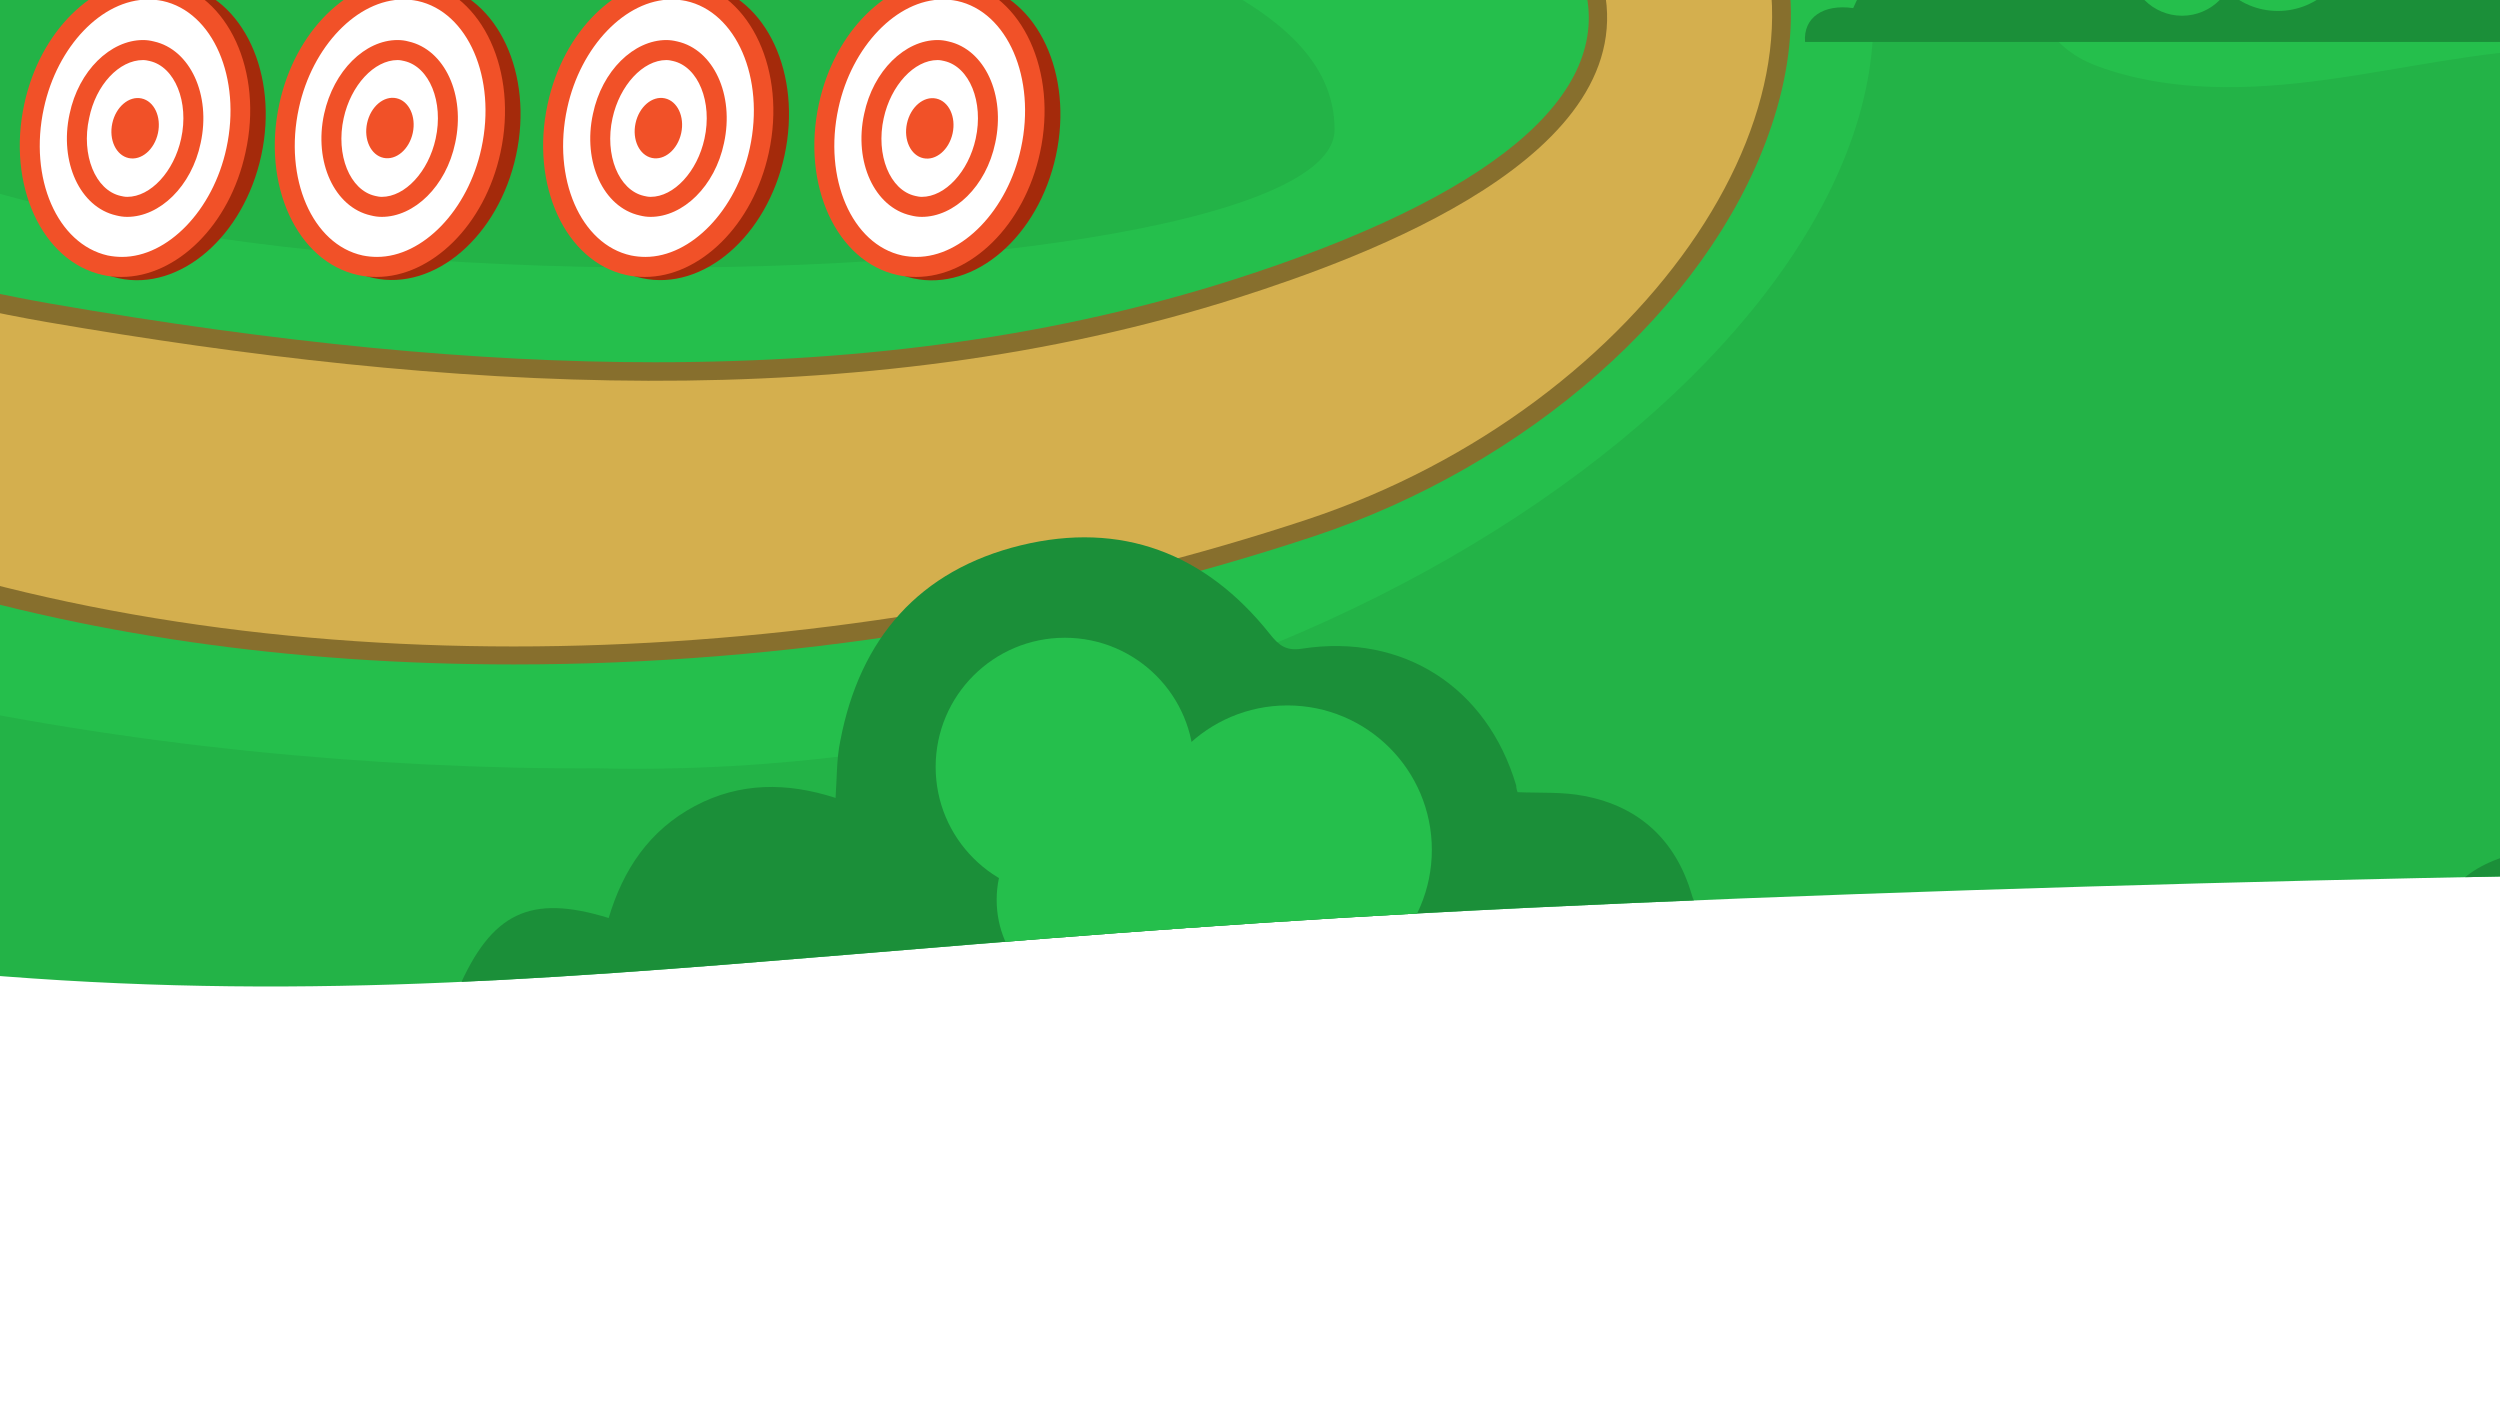 <svg xmlns="http://www.w3.org/2000/svg" xmlns:xlink="http://www.w3.org/1999/xlink" id="B8" x="0" y="0" version="1.1" viewBox="0 0 524.5 295" xml:space="preserve"><rect x="0" y="0" width="524.5" height="295" fill="#333333" stroke="none"/><defs/><style>.st20{clip-path:url(#SVGID_2_)}.st21{fill:#25bf4c}.st41,.st42{clip-path:url(#SVGID_2_);fill:#876f2d}.st42{fill:#d4af4e}.st49{fill:#20a642}.st63{clip-path:url(#SVGID_2_);fill:#e1a98b}.st74{fill:#a42a0b}.st75{fill:#fff}.st76{fill:#f15128}.st198{clip-path:url(#SVGID_4_)}.st199{fill:#1fa341}.st200{fill:#1b8f39}.st201{fill:#23b347}.st243,.st248,.st249{clip-path:url(#SVGID_6_)}.st248,.st249{fill:#876f2d}.st249{fill:#d4af4e}.st321{clip-path:url(#SVGID_8_)}.st348,.st353,.st354{clip-path:url(#SVGID_10_)}.st353,.st354{fill:#876f2d}.st354{fill:#d4af4e}.st426{clip-path:url(#SVGID_12_)}.st531{clip-path:url(#SVGID_16_)}.st739{clip-path:url(#SVGID_24_)}</style><defs><path id="SVGID_1_" d="M715.8-7.3h524.5v295H715.8z"/></defs><clipPath id="SVGID_2_"><use overflow="visible" xlink:href="#SVGID_1_"/></clipPath><path fill="#fff" d="M-332.8-597.5H1241v885.3H-332.8z" clip-path="url(#SVGID_2_)"/><path fill="#bdefef" d="M-251.8-164c93.7 0 142.2-206.2 287.8-225.1C146.9-403.5 191-341 244.4-341c75.2 0 171.4-76.5 298.9-9.7 81.4 42.6 158.3 90.3 217 96.3s191-26 259.1.6c188.2 73.7 146 324.3 146 324.3h-1426l8.8-234.5z" clip-path="url(#SVGID_2_)"/><path fill="#23b347" d="M1166.3-71.1c-114.2 0-201.1 9.5-250.8-9.7-120.5-46.4-109.7-187-335.6-187-112.5 0-152 34.6-242.8 34.6-50.5 0-110.5-99.8-217.5-99.8-198.1 0-192.8 154.3-355.8 168.3-13.8 1.2-24.5 12.8-24.5 26.6 0 49.5-2.6 98.6-5 143.6-4.4 82.4-6.4 149.9 21.7 172 38.4 17.2 180.1-25.9 305.9.4 182.3 38.2 240.5 16.6 427.6 6.4 112.3-6.1 275.8-9.3 330.2-8.7 161.5 1.7 308.4 26.6 335.1 1.9 25.8-23.9 24.6-148.9 11.5-248.6z" clip-path="url(#SVGID_2_)"/><path fill="#25bf4c" d="M1121.1-64.9C1068-62 897.3-18.3 840.3-67.1c-36.7-31.5-59.7-70.9-81.9-92.4-66.9-64.4-290.3-130.3-408.7-15.7-30.2 29.2-50.1 61.8-30.5 98.9 2.5 4.6 5.8 8.9 9.8 12.7 27.7-.8 84.7-9.6 97.2-35.6l54 7.8c-18.8 25.6-61.8 45.5-99.2 55.9 42.8 15.8 90.4 26.6 90.4 55.4 0 39.5-331 46.4-339.2-29.5-4.8-44.3 88.3-106.3 101.9-122.9 43.6-53.2 51.4-94.8 3.6-144.3-47.8-49.4-122.4-65.8-188.1-45.4-145.2 45-143.3 146.9-92.8 218.6 7 9.9 9.9 23.7 4.6 34.7-8.4 17.2-31.9 18.8-51.1 18-42.4-1.8-130.2-6-172.6-7.8l-6.4 119.8c57.8-5.8 272.9-16.3 327.6 30.5C107.3 133 221.2 154.4 317 154c150.5 3.3 274.5-90 267-163.5-14-138.4-255-75.9-155.7-146.4 65-46.1 189.4-19.3 245.3 14 11.7 7 23.2 15.1 31 26.3 7.8 11.2 11.4 26.1 6.4 38.8-5.6 14.1-20 22.4-33.9 28.6-13.8 6-28.4 10.7-43.3 14.2-20.4 4.8-22.4 33.1-2.8 40.5.2.1.3.1.5.2 15.3 5.6 32.1 5 48.1 2.8 16.1-2.2 32-6 48.2-6.5 36.6-1.2 73.4 9.5 106.1 26 120.4 60.6 229.3-20.3 287.4-71l-.2-22.9z" clip-path="url(#SVGID_2_)"/><path d="M371.5-71.1c-15.8-8.2-26.4-17.9-31.6-29-6.9-14.6-4.7-31.3 6.4-49.8 24.8-41 76.7-71.3 132.3-77 18.8-1.9 37.1-2.9 54.4-2.9 91.8 0 164.5 26.9 222.3 82.3 10.8 10.3 20.2 23.4 30.2 37.2 19 26.3 40.6 56.2 77.2 73.9 6.9 3.3 13.4 5.2 19.4 5 44.9-1.6 35.3-44.8 33.4-49.3l205.7-4.5v20.6L1038-12.4l-.5.3-.1.1c-1.3.7-3.2 1.7-5.5 3-18.9 10.3-69 37.7-115 37.7-7.7 0-15.1-.8-21.9-2.3C849 16 803.2-2.4 769.2-24L628.9 0l-3.1-40 4.6.4c6 .6 11.6.9 17.2.9 16.9 0 33.2-2.6 51.3-8.3 22.1-6.9 44.9-17.1 46.4-40 .6-8.6-5.6-25.9-24.8-46.5-19.7-21.1-77.7-70.1-190.7-70.1-16.9 0-34.6 1.1-52.5 3.3-30.8 3.8-57.2 13.3-76.5 27.4-17.3 12.7-26.9 27.9-27 42.8-.1 16.9 11.8 31.3 33.3 41.5l-21.7 11.7-13.9 5.8z" class="st41"/><path d="M460.2-74.2c2.5.3 5 .7 7.6 1 4.2.5 8.5 1.1 12.8 1.7 30.2 4.2 61.5 11.2 77.9 37.2 9.9 15.7 11.2 34.8 3.8 55.3-13 36.3-50.5 69.4-95.6 84.3-52.9 17.5-110.9 26.8-167.6 26.8-47 0-90.8-6.3-129.9-18.8C118.8 97.2 61.8 60.3 52.7 4.6 48-24.1 64.1-55.7 99.2-86.8c11.8-10.5 24.6-20 37-29.2 14.5-10.8 29.5-22 42.8-34.6 32-30.5 45.3-69.3 33.8-98.9-11.3-29.2-45.6-45.8-96.5-46.9-2 0-4-.1-6-.1-76.3 0-106.7 29.1-118.6 53.6-16.4 33.4-5.4 72.3 11.7 94.3 20.5 26.4 31.3 51 32.3 72.9.8 19.1-5.8 37-19.6 53.1C-8.6 6.1-57.7 9.7-97.7 9.7c-70.1 0-158.9-3.8-159.4-3.9l-8.6-.3 2.3-54.3 7.3.8c.4.1 85.1 7.8 162.2 7.8 59.5 0 77.1-13.9 81.4-25.5 6.3-17.2-7.6-40.3-22.3-64.9-17.4-29.1-35.4-59.2-25.1-86.6 13-34.3 36.7-62.1 68.6-80.4 28.1-16.1 61.6-24.6 96.8-24.6 60.2 0 112.4 25 129.9 62.2 21.8 46.5 17.5 65.9-7.7 104.4-11.7 18-32.8 35.5-55.1 54.1-34.1 28.4-69.5 57.8-73.4 90.5-2.1 17.6 8.9 32.9 32.6 45.4 23.6 12.4 54 18.9 70 21.7 47.9 8.3 89.3 12.3 126.8 12.3 45.1 0 84.8-5.7 121.3-17.3 54.1-17.3 80-38.7 73.7-61.7-8.6-31.5-67-34-68.8-34.3l5.4-29.3z" class="st41"/><path d="M456.9-48.3c26.5 3 64 11.1 70.6 37.1 9.3 36.6-50.4 58-76.3 66.3-79.8 25.5-167.3 19.4-249.9 5.2-43.4-7.5-111-27.7-105.8-71.4 6.7-56.1 99.8-101.4 129.1-146.3 24.7-37.8 28.4-56.1 7.4-100.7-37.6-80-236.9-93.1-288.2 42.5-18.4 48.7 62 111.5 47.4 151.4-10.1 27.4-67.3 28-85 28-78.4 0-169.7-8.9-169.7-8.9L-265.4.5s97 5.3 167.8 5.3C-60.5 5.8-11 3 13.2-25 37.3-53 43-90.9.3-146.1c-39.3-50.8-33.1-157 116.1-154.1 125.3 2.5 125.3 95.3 65.3 152.4-24.7 23.5-54.4 41.2-79.9 63.9S51-29.7 56.5 4c9.1 56.3 69.1 91.4 113.9 105.7 91.6 29.2 203.9 22.2 295.1-8 71.8-23.8 116.6-91.2 89.7-133.9-16-25.4-55.8-34.3-86.4-38.4l-11.9 22.3z" class="st42"/><path d="M402.7-86.5c-66.9-34.6-26.2-105.2 74-117.6 190.2-23.6 274.6 83 272.3 117.4-1.7 24.9-25.4 36-49.1 43.5-23.8 7.4-45.2 10-70 7.6l2.4 31.2c45.9-7.9 91.8-15.7 137.6-23.6 29.9 19.2 74.3 39 125.9 50.7 55.1 12.5 126.3-31.1 139.9-38l.3-.2 85.2-53.5v-12.4l-205.7.8c10 20.7-9.9 69.3-54.5 47.7-56.6-27.4-77.3-81.9-108.4-111.7-72.1-69.1-164.5-89.6-273.6-78.3-50 5.2-103.4 32.1-129.4 75.1-15 24.9-17.4 53.5 26.6 75l26.5-13.7z" class="st42"/><path fill="#201600" d="M-62 1.8c-27.2-16.5-61.2-38.7-61.2-38.7S-2.1-8.9 17.1.2L-62 1.8z" clip-path="url(#SVGID_2_)" opacity=".36"/><path fill="#e2946b" d="M-55.5-14.8c3.3-10.6 9.6-23.1 21.6-26.4 18.2-5 34.3 13.9 43.7 29L17 .2-60.2 0l4.7-14.8z" clip-path="url(#SVGID_2_)"/><path d="M-26.1-36.8c-13-1.7-21.4 10.9-30.5 36.8h-2.2c3.6-12.1 9.6-39.3 27.8-41C-2.4-43.7 15.2.2 15.2.2L11.1.1s-15-33.9-37.2-36.9z" class="st63"/><path d="M-2.7-.1c-.1 0-8.4-23.1-23.9-23.1C-40.7-23.2-44.7.3-44.8.3l-6.9-.1c3.2-11.9 10.8-29.3 24-29.2 20 .1 31.9 29 31.9 29l-6.9-.1z" class="st63"/><path fill="#7e4628" d="M-32.5-39.9C-44.9-38-51.2-24.4-58.8 0h-1.3c4-13.1 9.7-40.4 30.1-42.1C-4.4-44.2 17.1.2 17.1.2h-2.4S-4.9-44.2-32.5-39.9z" clip-path="url(#SVGID_2_)"/><g class="st20"><ellipse cx="389.6" cy="20.3" class="st74" rx="31.5" ry="23.8" transform="rotate(-77.807 389.575 20.261)"/><path d="M383.6 48.7c-1.2 0-2.3-.1-3.5-.4-11.7-2.6-18.4-17.5-15-33.4 3-13.9 13.3-24.5 24-24.5 1.2 0 2.3.1 3.5.4 11.7 2.6 18.4 17.5 15 33.4-3.1 14-13.4 24.5-24 24.5z" class="st75"/><path d="M389.2-11.6v4.2c1 0 2 .1 3 .3 10.6 2.3 16.6 16.2 13.4 30.9-2.8 13-12.3 22.8-21.9 22.8-1 0-2-.1-3-.3-10.7-2.4-16.7-16.2-13.5-30.9 2.8-13 12.3-22.8 21.9-22.8l.1-4.2m0 0c-11.5 0-22.7 10.8-26 26.1-3.7 17 3.7 33.1 16.5 35.9 1.3.3 2.6.4 3.9.4 11.5 0 22.7-10.8 26-26.1 3.7-17-3.7-33.1-16.5-35.9-1.3-.3-2.6-.4-3.9-.4z" class="st76"/><path d="M384.7 36c-.6 0-1.3-.1-1.9-.2-6.5-1.4-10.2-9.8-8.2-18.8 1.7-7.9 7.5-13.8 13.4-13.8.6 0 1.3.1 1.9.2 6.5 1.4 10.2 9.8 8.2 18.8-1.7 7.8-7.5 13.8-13.4 13.8z" class="st75"/><path d="M388 5.3c.5 0 1 .1 1.4.2 5.3 1.2 8.3 8.6 6.6 16.3-1.5 6.9-6.4 12.2-11.3 12.2-.5 0-1-.1-1.4-.2-5.3-1.2-8.3-8.6-6.6-16.3 1.5-7 6.4-12.2 11.3-12.2m0-4.2c-6.8 0-13.5 6.4-15.4 15.5-2.2 10.1 2.2 19.6 9.8 21.3.8.2 1.5.3 2.3.3 6.8 0 13.5-6.4 15.4-15.5 2.2-10.1-2.2-19.6-9.8-21.3-.7-.2-1.5-.3-2.3-.3z" class="st76"/><g><ellipse cx="386.4" cy="19.6" class="st76" rx="6.4" ry="4.9" transform="rotate(-77.807 386.384 19.572)"/></g></g><g class="st20"><ellipse cx="332.6" cy="20.3" class="st74" rx="31.5" ry="23.8" transform="rotate(-77.807 332.623 20.262)"/><path d="M326.6 48.7c-1.2 0-2.3-.1-3.5-.4-11.7-2.6-18.4-17.5-15-33.4 3-13.9 13.3-24.5 24-24.5 1.2 0 2.3.1 3.5.4 11.7 2.6 18.4 17.5 15 33.4-3 14-13.3 24.5-24 24.5z" class="st75"/><path d="M332.2-11.6v4.2c1 0 2 .1 3 .3 10.6 2.3 16.6 16.2 13.4 30.9-2.8 13-12.3 22.8-21.9 22.8-1 0-2-.1-3-.3-10.6-2.3-16.6-16.2-13.4-30.9 2.8-13 12.3-22.8 21.9-22.8v-4.2m0 0c-11.5 0-22.7 10.8-26 26.1-3.7 17 3.7 33.1 16.5 35.9 1.3.3 2.6.4 3.9.4 11.5 0 22.7-10.8 26-26.1 3.7-17-3.7-33.1-16.5-35.9-1.3-.3-2.6-.4-3.9-.4z" class="st76"/><path d="M327.8 36c-.6 0-1.3-.1-1.9-.2-6.5-1.4-10.2-9.8-8.2-18.8 1.7-7.9 7.5-13.8 13.4-13.8.6 0 1.3.1 1.9.2 6.5 1.4 10.2 9.8 8.2 18.8-1.8 7.8-7.5 13.8-13.4 13.8z" class="st75"/><path d="M331.1 5.3c.5 0 1 .1 1.4.2 5.3 1.2 8.3 8.6 6.6 16.3-1.5 6.9-6.4 12.2-11.3 12.2-.5 0-1-.1-1.4-.2-5.3-1.2-8.3-8.6-6.6-16.3 1.4-7 6.3-12.2 11.3-12.2m0-4.2c-6.8 0-13.5 6.4-15.4 15.5-2.2 10.1 2.2 19.6 9.8 21.3.8.2 1.5.3 2.3.3 6.8 0 13.5-6.4 15.4-15.5 2.2-10.1-2.2-19.6-9.8-21.3-.8-.2-1.6-.3-2.3-.3z" class="st76"/><g><ellipse cx="329.4" cy="19.6" class="st76" rx="6.4" ry="4.9" transform="rotate(-77.807 329.432 19.572)"/></g></g><g class="st20"><ellipse cx="276.3" cy="20.3" class="st74" rx="31.5" ry="23.8" transform="rotate(-77.807 276.299 20.262)"/><path d="M270.3 48.7c-1.2 0-2.3-.1-3.5-.4-11.7-2.6-18.4-17.5-15-33.4 3-13.9 13.3-24.5 24-24.5 1.2 0 2.3.1 3.5.4 11.7 2.6 18.4 17.5 15 33.4-3 14-13.4 24.5-24 24.5z" class="st75"/><path d="M275.9-11.6v4.2c1 0 2 .1 3 .3 10.6 2.3 16.6 16.2 13.4 30.9-2.8 13-12.3 22.8-21.9 22.8-1 0-2-.1-3-.3-10.6-2.3-16.6-16.2-13.4-30.9 2.8-13 12.3-22.8 21.9-22.8v-4.2m0 0c-11.5 0-22.7 10.8-26 26.1-3.7 17 3.7 33.1 16.5 35.9 1.3.3 2.6.4 3.9.4 11.5 0 22.7-10.8 26-26.1 3.7-17-3.7-33.1-16.5-35.9-1.3-.3-2.6-.4-3.9-.4z" class="st76"/><path d="M271.4 36c-.6 0-1.3-.1-1.9-.2-6.5-1.4-10.2-9.8-8.2-18.8 1.7-7.9 7.5-13.8 13.4-13.8.6 0 1.3.1 1.9.2 6.5 1.4 10.2 9.8 8.2 18.8-1.7 7.8-7.4 13.8-13.4 13.8z" class="st75"/><path d="M274.7 5.3c.5 0 1 .1 1.4.2 5.3 1.2 8.3 8.6 6.6 16.3-1.5 6.9-6.4 12.2-11.3 12.2-.5 0-1-.1-1.4-.2-5.3-1.2-8.3-8.6-6.6-16.3 1.5-7 6.4-12.2 11.3-12.2m0-4.2c-6.8 0-13.5 6.4-15.4 15.5-2.2 10.1 2.2 19.6 9.8 21.3.8.2 1.5.3 2.3.3 6.8 0 13.5-6.4 15.4-15.5 2.2-10.1-2.2-19.6-9.8-21.3-.7-.2-1.5-.3-2.3-.3z" class="st76"/><g><ellipse cx="273.1" cy="19.6" class="st76" rx="6.4" ry="4.9" transform="rotate(-77.807 273.108 19.573)"/></g></g><g class="st20"><ellipse cx="222.8" cy="20.3" class="st74" rx="31.5" ry="23.8" transform="rotate(-77.807 222.848 20.263)"/><path d="M216.9 48.7c-1.2 0-2.3-.1-3.5-.4-11.7-2.6-18.4-17.5-15-33.4 3-13.9 13.3-24.5 24-24.5 1.2 0 2.3.1 3.5.4 11.7 2.6 18.4 17.5 15 33.4-3.1 14-13.4 24.5-24 24.5z" class="st75"/><path d="M222.4-11.6v4.2c1 0 2 .1 3 .3C236-4.8 242 9.1 238.8 23.8c-2.8 13-12.3 22.8-21.9 22.8-1 0-2-.1-3-.3-10.6-2.3-16.6-16.2-13.4-30.9 2.8-13 12.3-22.8 21.9-22.8v-4.2m0 0c-11.5 0-22.7 10.8-26 26.1-3.7 17 3.7 33.1 16.5 35.9 1.3.3 2.6.4 3.9.4 11.5 0 22.7-10.8 26-26.1 3.7-17-3.7-33.1-16.5-35.9-1.3-.3-2.6-.4-3.9-.4z" class="st76"/><path d="M218 36c-.6 0-1.3-.1-1.9-.2-6.5-1.4-10.2-9.8-8.2-18.8 1.7-7.9 7.5-13.8 13.4-13.8.6 0 1.3.1 1.9.2 6.5 1.4 10.2 9.8 8.2 18.8C229.7 30 223.9 36 218 36z" class="st75"/><path d="M221.3 5.3c.5 0 1 .1 1.4.2 5.3 1.2 8.3 8.6 6.6 16.3-1.5 6.9-6.4 12.2-11.3 12.2-.5 0-1-.1-1.4-.2-5.3-1.2-8.3-8.6-6.6-16.3 1.5-7 6.3-12.2 11.3-12.2m0-4.2c-6.8 0-13.5 6.4-15.4 15.5-2.2 10.1 2.2 19.6 9.8 21.3.8.2 1.5.3 2.3.3 6.8 0 13.5-6.4 15.4-15.5 2.2-10.1-2.2-19.6-9.8-21.3-.8-.2-1.5-.3-2.3-.3z" class="st76"/><g><ellipse cx="219.6" cy="19.6" class="st76" rx="6.4" ry="4.9" transform="rotate(-77.807 219.657 19.573)"/></g></g><g class="st20"><defs><path id="SVGID_3_" d="M1166.3-71.1c-114.2 0-201.1 9.5-250.8-9.7-120.5-46.4-109.7-187-335.6-187-112.5 0-152 34.6-242.8 34.6-50.5 0-110.5-99.8-217.5-99.8-198.1 0-192.8 154.3-355.8 168.3-13.8 1.2-24.5 12.8-24.5 26.6 0 49.7-3.5 97.2-5 143.6-2.7 82.2-6.3 150 21.7 172 38.4 17.2 180.1-25.9 305.9.4 182.3 38.2 240.5 16.6 427.6 6.4 112.3-6.1 275.8-9.3 330.2-8.7 161.5 1.7 308.4 26.6 335.1 1.9 25.8-23.9 24.6-148.9 11.5-248.6z"/></defs><clipPath id="SVGID_4_"><use overflow="visible" xlink:href="#SVGID_3_"/></clipPath><g class="st198"><path d="M155.2 194.8h-301.9c1-21.9 11.9-29.4 40.4-27.6 4.5-21.7 15.1-38.1 40.1-40.2 2.3-.2 4.6-5.9 6-9.4 12.5-33 38.8-50.3 73.2-47.9 31 2.2 55.1 25.5 62.7 59.5 1 4.5 5.2 8.8 9 11.9 5 4.2 12.4 6 16.3 10.9 9.2 11.8 18.2 20.1 35.4 19.2 10.8-.6 17.6 10.1 18.8 23.6z" class="st199"/><circle cx="12.3" cy="110.1" r="31" class="st21"/><circle cx="31.6" cy="124.1" r="22.9" class="st21"/><g><circle cx="-18.4" cy="135.3" r="19.1" class="st21"/></g></g><g class="st198"><path d="M509.7 158.9c4.9.2 9.5-.1 14 .8 11.6 2.2 19.2 9.4 22.5 20.6 1 3.4 2.6 4.4 5.8 4.9 14.8 2.3 25.1 14.3 24.9 28.9H267.7c-.8-9.9 7.4-15.6 19.7-13.8 7-16.1 15.1-20.1 31.6-15 3-10.1 8.5-18.4 18.1-23.5 9.4-5 19.3-5 29.5-1.7.3-4.3.2-8.2 1-12 4.1-21.5 16.6-35.8 37.9-41 21-5.1 38.7 1.6 52.2 18.6 1.9 2.4 3.4 3.6 6.7 3.1 21.3-3.3 38.9 8.1 45 28.7 0 .6.3 1.2.3 1.4z" class="st200"/><circle cx="414.8" cy="153.6" r="27.1" class="st21"/><circle cx="461.5" cy="171" r="30.3" class="st21"/><circle cx="422.2" cy="181.5" r="21.8" class="st21"/></g></g><g><defs><path id="SVGID_5_" d="M0 0h524.5v295H0z"/></defs><clipPath id="SVGID_6_"><use overflow="visible" xlink:href="#SVGID_5_"/></clipPath><path fill="#fff" d="M-524.1-590.2h1573.8v885.3H-524.1z" clip-path="url(#SVGID_6_)"/><path fill="#bdefef" d="M-443.1-156.7c93.7 0 142.2-206.2 287.8-225.1 110.9-14.4 155 48.1 208.4 48.1 75.2 0 171.4-76.5 298.9-9.7 81.4 42.6 158.3 90.3 217 96.3 58.7 6 191-26 259.1.6 188.2 73.7 146 324.3 146 324.3H-452l8.9-234.5z" clip-path="url(#SVGID_6_)"/><path fill="#23b347" d="M975-63.8c-114.2 0-201.1 9.5-250.8-9.7-120.5-46.4-109.7-187-335.6-187-112.5 0-152 34.6-242.8 34.6-50.5 0-110.5-99.8-217.5-99.8-198.1 0-192.8 154.3-355.8 168.3-13.8 1.2-24.5 12.8-24.5 26.6 0 49.5-2.6 98.6-5 143.6-4.4 82.4-6.4 149.9 21.7 172 38.4 17.2 180.1-25.9 305.9.4 182.3 38.2 240.5 16.6 427.6 6.4 112.3-6.1 275.8-9.3 330.2-8.7 161.5 1.7 308.4 26.6 335.1 1.9 25.8-23.9 24.6-148.9 11.5-248.6z" clip-path="url(#SVGID_6_)"/><path fill="#25bf4c" d="M929.8-57.6c-53 2.9-223.7 46.6-280.8-2.3-36.7-31.5-59.7-70.9-81.9-92.4-66.9-64.4-290.3-130.3-408.7-15.7-30.2 29.2-50.1 61.8-30.5 98.9 2.5 4.6 5.8 8.9 9.8 12.7 27.7-.8 84.7-9.6 97.2-35.6l54 7.8c-18.8 25.6-61.8 45.5-99.2 55.9 42.6 16 90.3 26.8 90.3 55.5C280 66.7-51 73.6-59.2-2.3-64-46.5 29.1-108.5 42.7-125.1c43.6-53.2 51.4-94.8 3.6-144.3-47.8-49.4-122.4-65.8-188.1-45.4C-286.9-269.9-285-168-234.5-96.3c7 9.9 9.9 23.7 4.6 34.7-8.4 17.3-31.9 18.9-51.1 18.1-42.4-1.8-130.2-6-172.6-7.8L-460 68.4c57.8-5.8 272.9-16.3 327.6 30.5 48.4 41.4 162.3 62.8 258.1 62.3 150.5 3.3 274.5-90 267-163.5-14-138.4-255.1-75.9-155.8-146.4 65-46.1 189.4-19.3 245.3 14 11.7 7 23.2 15.1 31 26.3 7.8 11.2 11.4 26.1 6.4 38.8-5.6 14.1-20 22.4-33.9 28.6-13.8 6-28.4 10.7-43.3 14.2C422-22 420 6.3 439.6 13.7c.2.1.3.1.5.2 15.3 5.6 32.1 5 48.1 2.8 16.1-2.2 32-6 48.2-6.5 36.6-1.2 73.4 9.5 106.1 26C762.9 96.9 871.9 16 930-34.7l-.2-22.9z" clip-path="url(#SVGID_6_)"/><path d="M180.2-63.8c-15.8-8.2-26.4-17.9-31.6-29-6.9-14.6-4.7-31.3 6.4-49.8 24.8-41 76.7-71.3 132.3-77 18.8-1.9 37.1-2.9 54.4-2.9 91.8 0 164.5 26.9 222.3 82.3 10.8 10.3 20.2 23.4 30.2 37.2 19 26.3 40.6 56.2 77.2 73.9 6.9 3.3 13.4 5.2 19.4 5 44.9-1.6 35.3-44.8 33.4-49.3L929.8-78v20.6L846.7-5.1l-.5.3-.1.1c-1.3.7-3.2 1.7-5.5 3-18.9 10.3-69 37.7-115 37.7-7.7 0-15.1-.8-21.9-2.3-46-10.4-91.8-28.8-125.8-50.4l-140.3 24-3.1-40 4.6.4c6 .6 11.6.9 17.2.9 16.9 0 33.2-2.6 51.3-8.3 22.1-6.9 44.9-17.1 46.4-40 .6-8.6-5.6-25.9-24.8-46.5-19.7-21.1-77.7-70.1-190.7-70.1-16.9 0-34.6 1.1-52.5 3.3-30.8 3.8-57.2 13.3-76.5 27.4-17.3 12.7-26.9 27.9-27 42.8-.1 16.9 11.8 31.3 33.3 41.5l-21.7 11.7-13.9 5.8z" class="st248"/><path d="M268.9-66.9c2.5.3 5 .7 7.6 1 4.2.5 8.5 1.1 12.8 1.7C319.5-60 350.8-53 367.2-27c9.9 15.7 11.2 34.8 3.8 55.3-13 36.3-50.5 69.4-95.6 84.3-52.9 17.5-110.9 26.8-167.6 26.8-47 0-90.8-6.3-129.9-18.8-50.4-16.1-107.4-53.1-116.5-108.7-4.7-28.7 11.4-60.3 46.5-91.4 11.8-10.5 24.6-20 37-29.2 14.5-10.8 29.5-22 42.8-34.6 32-30.5 45.3-69.3 33.8-98.9C10.1-271.4-24.2-288-75.1-289c-2 0-4-.1-6-.1-76.3 0-106.7 29.1-118.6 53.6-16.4 33.4-5.4 72.3 11.7 94.3 20.5 26.4 31.3 51 32.3 72.9.8 19.1-5.8 37-19.6 53.1C-199.9 13.4-249 17-289 17c-70.1 0-158.9-3.8-159.4-3.9l-8.6-.3 2.3-54.3 7.3.8c.4.1 85.1 7.8 162.2 7.8 59.5 0 77.1-13.9 81.4-25.5 6.3-17.2-7.6-40.3-22.3-64.9-17.4-29.1-35.4-59.2-25.1-86.6 13-34.3 36.7-62.1 68.6-80.4 28.1-16.1 61.6-24.6 96.8-24.6 60.2 0 112.4 25 129.9 62.2C66-205.9 61.7-186.5 36.5-148c-11.7 18-32.8 35.5-55.1 54.1C-52.7-65.5-88-36.1-92-3.4c-2.1 17.6 8.9 32.9 32.6 45.4 23.6 12.4 54 18.9 70 21.7C58.5 72 100 76 137.4 76c45.1 0 84.8-5.7 121.3-17.3 54.1-17.3 80-38.7 73.7-61.7-8.6-31.5-67-34-68.8-34.3l5.3-29.6z" class="st248"/><path d="M265.6-41c26.5 3 64 11.1 70.6 37.1 9.3 36.6-50.4 58-76.3 66.3C180 87.9 92.6 81.8 10 67.6-33.4 60.1-101.1 39.9-95.8-3.8-89-59.9 4-105.2 33.3-150.1c24.7-37.8 28.4-56.1 7.4-100.7-37.6-80-236.9-93.1-288.2 42.5-18.4 48.7 62 111.5 47.4 151.4-10.1 27.4-67.3 28-85 28-78.4 0-169.7-8.9-169.7-8.9l-1.9 45.6s97 5.3 167.8 5.3c37.1 0 86.6-2.8 110.8-30.8 24.2-28.1 29.9-66-12.8-121.2-39.3-50.8-33.1-157 116.1-154.1 125.3 2.5 125.3 95.3 65.3 152.4-24.9 23.6-54.6 41.3-80.1 64s-50.7 54.2-45.2 87.9c9.1 56.3 69.1 91.4 113.9 105.7 91.6 29.2 203.9 22.2 295.1-8C346 85.2 390.8 17.8 363.9-24.9c-16-25.4-55.8-34.3-86.4-38.4L265.6-41z" class="st249"/><path d="M211.4-79.2c-66.9-34.6-26.2-105.2 74-117.6 190.2-23.6 274.6 83 272.3 117.4-1.7 24.9-25.4 36-49.1 43.5-23.8 7.4-45.2 10-70 7.6L441 2.9c45.9-7.9 91.8-15.7 137.6-23.6 29.9 19.2 74.3 39 125.9 50.7C759.6 42.5 830.8-1.1 844.4-8l.3-.2 85.2-53.5v-12.4l-205.7.8c10 20.7-9.9 69.3-54.5 47.7-56.6-27.4-77.3-81.9-108.4-111.7-72.1-69.1-164.5-89.6-273.6-78.3-50 5.2-103.4 32.1-129.4 75.1-15 24.9-17.4 53.5 26.6 75l26.5-13.7z" class="st249"/><path fill="#1b8f39" d="M502.6-19.4c2.5.1 4.9 0 7.1.4 5.9 1.1 9.8 4.8 11.5 10.5.5 1.8 1.3 2.2 3 2.5 7.6 1.2 12.9 7.3 12.7 14.8H378.7c-.4-5.1 3.8-8 10.1-7.1 3.6-8.3 7.7-10.3 16.2-7.7 1.5-5.2 4.3-9.4 9.2-12 4.8-2.6 9.9-2.6 15.1-.9.2-2.2.1-4.2.5-6.1 2.1-11 8.5-18.3 19.4-21 10.8-2.6 19.8.8 26.7 9.5 1 1.2 1.7 1.8 3.4 1.6 10.9-1.7 19.9 4.1 23 14.7.2.4.3.7.3.8z" clip-path="url(#SVGID_6_)"/><g class="st243"><circle cx="477.9" cy="-13.2" r="15.5" class="st21"/><circle cx="457.8" cy="-7.8" r="11.1" class="st21"/></g><g class="st243"><ellipse cx="198.2" cy="27.6" class="st74" rx="31.5" ry="23.8" transform="rotate(-77.807 198.247 27.563)"/><path d="M192.3 56c-1.2 0-2.3-.1-3.5-.4-11.7-2.6-18.4-17.5-15-33.4 3-13.9 13.3-24.5 24-24.5 1.2 0 2.3.1 3.5.4 11.7 2.6 18.4 17.5 15 33.4-3.1 14-13.4 24.5-24 24.5z" class="st75"/><path d="M197.8-4.3v4.2c1 0 2 .1 3 .3 10.6 2.3 16.6 16.2 13.4 30.9-2.8 13-12.3 22.8-21.9 22.8-1 0-2-.1-3-.3-10.6-2.3-16.6-16.2-13.4-30.9 2.8-13 12.3-22.8 21.9-22.8v-4.2m0 0c-11.5 0-22.7 10.8-26 26.1-3.7 17 3.7 33.1 16.5 35.9 1.3.3 2.6.4 3.9.4 11.5 0 22.7-10.8 26-26.1 3.7-17-3.7-33.1-16.5-35.9-1.3-.3-2.6-.4-3.9-.4z" class="st76"/><path d="M193.4 43.3c-.6 0-1.3-.1-1.9-.2-6.5-1.4-10.2-9.8-8.2-18.8 1.7-7.9 7.5-13.8 13.4-13.8.6 0 1.3.1 1.9.2 6.5 1.4 10.2 9.8 8.2 18.8-1.7 7.8-7.5 13.8-13.4 13.8z" class="st75"/><path d="M196.7 8.4v4.2c.5 0 1 .1 1.4.2 5.3 1.2 8.3 8.6 6.6 16.3-1.5 6.9-6.4 12.2-11.3 12.2-.5 0-1-.1-1.4-.2-5.3-1.2-8.3-8.6-6.6-16.3 1.5-6.9 6.4-12.2 11.3-12.2V8.4m0 0c-6.8 0-13.5 6.4-15.4 15.5-2.2 10.1 2.2 19.6 9.8 21.3.8.2 1.5.3 2.3.3 6.8 0 13.5-6.4 15.4-15.5 2.2-10.1-2.2-19.6-9.8-21.3-.8-.2-1.5-.3-2.3-.3z" class="st76"/><g><ellipse cx="195" cy="26.9" class="st76" rx="6.4" ry="4.9" transform="rotate(-77.807 195.056 26.874)"/></g></g><g class="st243"><ellipse cx="141.3" cy="27.6" class="st74" rx="31.5" ry="23.8" transform="rotate(-77.807 141.295 27.564)"/><path d="M135.3 56c-1.2 0-2.3-.1-3.5-.4-11.7-2.6-18.4-17.5-15-33.4 3-13.9 13.3-24.5 24-24.5 1.2 0 2.3.1 3.5.4 11.7 2.6 18.4 17.5 15 33.4-3 14-13.4 24.5-24 24.5z" class="st75"/><path d="M140.9-4.3v4.2c1 0 2 .1 3 .3 10.6 2.3 16.6 16.2 13.4 30.9-2.8 13-12.3 22.8-21.9 22.8-1 0-2-.1-3-.3-10.6-2.3-16.6-16.2-13.4-30.9 2.8-13 12.3-22.8 21.9-22.8v-4.2m0 0c-11.5 0-22.7 10.8-26 26.1-3.7 17 3.7 33.1 16.5 35.9 1.3.3 2.6.4 3.9.4 11.5 0 22.7-10.8 26-26.1 3.7-17-3.7-33.1-16.5-35.9-1.3-.3-2.6-.4-3.9-.4z" class="st76"/><path d="M136.4 43.3c-.6 0-1.3-.1-1.9-.2-6.5-1.4-10.2-9.8-8.2-18.8 1.7-7.9 7.5-13.8 13.4-13.8.6 0 1.3.1 1.9.2 6.5 1.4 10.2 9.8 8.2 18.8-1.7 7.8-7.4 13.8-13.4 13.8z" class="st75"/><path d="M139.8 8.4v4.2c.5 0 1 .1 1.4.2 5.3 1.2 8.3 8.6 6.6 16.3-1.5 6.9-6.4 12.2-11.3 12.2-.5 0-1-.1-1.4-.2-5.3-1.2-8.3-8.6-6.6-16.3 1.5-6.9 6.4-12.2 11.3-12.2V8.4m0 0c-6.8 0-13.5 6.4-15.4 15.5-2.2 10.1 2.2 19.6 9.8 21.3.8.2 1.5.3 2.3.3 6.8 0 13.5-6.4 15.4-15.5 2.2-10.1-2.2-19.6-9.8-21.3-.8-.2-1.6-.3-2.3-.3z" class="st76"/><g><ellipse cx="138.1" cy="26.9" class="st76" rx="6.4" ry="4.9" transform="rotate(-77.807 138.104 26.874)"/></g></g><g class="st243"><ellipse cx="85" cy="27.6" class="st74" rx="31.5" ry="23.8" transform="rotate(-77.807 84.97 27.564)"/><path d="M79 56c-1.2 0-2.3-.1-3.5-.4-11.7-2.6-18.4-17.5-15-33.4 3-13.9 13.3-24.5 24-24.5 1.2 0 2.3.1 3.5.4 11.7 2.6 18.4 17.5 15 33.4C99.9 45.5 89.6 56 79 56z" class="st75"/><path d="M84.6-4.3v4.2c1 0 2 .1 3 .3 10.6 2.3 16.6 16.2 13.4 30.9-2.8 13-12.3 22.8-21.9 22.8-1 0-2-.1-3-.3-10.6-2.3-16.6-16.2-13.4-30.9C65.5 9.7 75-.1 84.6-.1v-4.2m0 0c-11.5 0-22.7 10.8-26 26.1-3.7 17 3.7 33.1 16.5 35.9 1.3.3 2.6.4 3.9.4 11.5 0 22.7-10.8 26-26.1 3.7-17-3.7-33.1-16.5-35.9-1.3-.3-2.6-.4-3.9-.4z" class="st76"/><path d="M80.1 43.3c-.6 0-1.3-.1-1.9-.2-6.5-1.4-10.2-9.8-8.2-18.8 1.7-7.9 7.5-13.8 13.4-13.8.6 0 1.3.1 1.9.2 6.5 1.4 10.2 9.8 8.2 18.8-1.7 7.8-7.5 13.8-13.4 13.8z" class="st75"/><path d="M83.4 8.4v4.2c.5 0 1 .1 1.4.2 5.3 1.2 8.3 8.6 6.6 16.3C89.9 36 85 41.3 80.1 41.3c-.5 0-1-.1-1.4-.2-5.3-1.2-8.3-8.6-6.6-16.3 1.5-6.9 6.4-12.2 11.3-12.2V8.4m0 0C76.6 8.4 70 14.8 68 23.9c-2.2 10.1 2.2 19.6 9.8 21.3.8.2 1.5.3 2.3.3 6.8 0 13.5-6.4 15.4-15.5 2.2-10.1-2.2-19.6-9.8-21.3-.7-.2-1.5-.3-2.3-.3z" class="st76"/><g><ellipse cx="81.8" cy="26.9" class="st76" rx="6.4" ry="4.9" transform="rotate(-77.807 81.78 26.875)"/></g></g><g class="st243"><ellipse cx="31.5" cy="27.6" class="st74" rx="31.5" ry="23.8" transform="rotate(-77.807 31.52 27.564)"/><path d="M25.5 56c-1.2 0-2.3-.1-3.5-.4C10.4 53 3.7 38.1 7.1 22.2c3-13.9 13.3-24.5 24-24.5 1.2 0 2.3.1 3.5.4C46.3.7 53 15.6 49.6 31.5 46.5 45.5 36.2 56 25.5 56z" class="st75"/><path d="M31.1-4.3v4.2c1 0 2 .1 3 .3 10.6 2.3 16.6 16.2 13.4 30.9-2.8 13-12.3 22.8-21.9 22.8-1 0-2-.1-3-.3C12 51.2 6 37.4 9.2 22.7 12 9.7 21.4-.1 31.1-.1v-4.2m0 0c-11.5 0-22.7 10.8-26 26.1-3.7 17 3.7 33.1 16.5 35.9 1.3.3 2.6.4 3.9.4 11.5 0 22.7-10.8 26-26.1C55.3 15 47.9-1.1 35-3.9c-1.3-.3-2.6-.4-3.9-.4z" class="st76"/><path d="M26.7 43.3c-.6 0-1.3-.1-1.9-.2-6.5-1.4-10.2-9.8-8.2-18.8 1.7-7.9 7.5-13.8 13.4-13.8.6 0 1.3.1 1.9.2 6.5 1.4 10.2 9.8 8.2 18.8-1.7 7.8-7.5 13.8-13.4 13.8z" class="st75"/><path d="M30 8.4v4.2c.5 0 1 .1 1.4.2 5.3 1.2 8.3 8.6 6.6 16.3-1.5 6.9-6.4 12.2-11.3 12.2-.5 0-1-.1-1.4-.2-5.3-1.2-8.3-8.6-6.6-16.3 1.4-7 6.3-12.2 11.3-12.2V8.4m0 0c-6.8 0-13.5 6.4-15.4 15.5-2.2 10.1 2.2 19.6 9.8 21.3.8.2 1.5.3 2.3.3 6.8 0 13.5-6.4 15.4-15.5 2.2-10.1-2.2-19.6-9.8-21.3-.8-.2-1.5-.3-2.3-.3z" class="st76"/><g><ellipse cx="28.3" cy="26.9" class="st76" rx="6.4" ry="4.9" transform="rotate(-77.807 28.329 26.875)"/></g></g><g class="st243"><defs><path id="SVGID_7_" d="M975-63.8c-114.2 0-201.1 9.5-250.8-9.7-120.5-46.4-109.7-187-335.6-187-112.5 0-152 34.6-242.8 34.6-50.5 0-110.5-99.8-217.5-99.8-198.1 0-192.8 154.3-355.8 168.3-13.8 1.2-24.5 12.8-24.5 26.6 0 49.7-3.5 97.2-5 143.6-2.7 82.2-6.3 150 21.7 172 38.4 17.2 180.1-25.9 305.9.4 182.3 38.2 240.5 16.6 427.6 6.4 112.3-6.1 275.8-9.3 330.2-8.7 161.5 1.7 308.4 26.6 335.1 1.9 25.8-23.9 24.6-148.9 11.5-248.6z"/></defs><clipPath id="SVGID_8_"><use overflow="visible" xlink:href="#SVGID_7_"/></clipPath><g class="st321"><path d="M318.4 166.2c4.9.2 9.5-.1 14 .8 11.6 2.2 19.2 9.4 22.5 20.6 1 3.4 2.6 4.4 5.8 4.9 14.8 2.3 25.1 14.3 24.9 28.9H76.4c-.8-9.9 7.4-15.6 19.7-13.8 7-16.1 15.1-20.1 31.6-15 3-10.1 8.5-18.4 18.1-23.5 9.4-5 19.3-5 29.5-1.7.3-4.3.2-8.2 1-12 4.1-21.5 16.6-35.8 37.9-41 21-5.1 38.7 1.6 52.2 18.6 1.9 2.4 3.4 3.6 6.7 3.1 21.3-3.3 38.9 8.1 45 28.7 0 .6.2 1.2.3 1.4z" class="st200"/><circle cx="223.4" cy="160.9" r="27.1" class="st21"/><circle cx="270.1" cy="178.3" r="30.3" class="st21"/><circle cx="230.9" cy="188.8" r="21.8" class="st21"/></g><g class="st321"><path d="M646.4 159.8c5.6.3 10.7-.1 15.5 1 8.8 2 14.6 7.9 17.7 16.3.7 1.9 1.6 2.5 3.6 2.7 9.2 1.1 16.1 9 15.3 17.3H511.6c-.5-9.4 5.7-15.8 17.7-18.4 0-7.4 2.4-13.8 8.7-18.3 6.2-4.5 13.1-5.1 20.6-2.3 0-3.3-.3-6.4.1-9.4 1.9-16.1 14.5-28.3 30.5-29.6 15.5-1.3 29.7 8.4 34.6 23.5.3 1.1 1.5 2.6 2.4 2.7 10 .7 16.6 6 20.2 14.5z" class="st200"/></g></g></g><g><defs><path id="SVGID_9_" d="M-722.7 0h524.5v295h-524.5z"/></defs><clipPath id="SVGID_10_"><use overflow="visible" xlink:href="#SVGID_9_"/></clipPath><path fill="#fff" d="M-722.7-590.2H851.1v885.3H-722.7z" clip-path="url(#SVGID_10_)"/><path fill="#bdefef" d="M-641.8-156.7c93.7 0 142.2-206.2 287.8-225.1 110.9-14.4 155 48.1 208.4 48.1 75.2 0 171.4-76.5 298.9-9.7 81.4 42.6 158.3 90.3 217 96.3 58.7 6 191-26 259.1.6 188.2 73.7 146 324.3 146 324.3h-1426l8.8-234.5z" clip-path="url(#SVGID_10_)"/><path fill="#23b347" d="M776.4-63.8c-114.2 0-201.1 9.5-250.8-9.7-120.5-46.4-109.7-187-335.6-187-112.5 0-152 34.6-242.8 34.6-50.5 0-110.5-99.8-217.5-99.8-198.1 0-192.8 154.3-355.8 168.3-13.8 1.2-24.5 12.8-24.5 26.6 0 49.5-2.6 98.6-5 143.6-4.4 82.4-6.4 149.9 21.7 172 38.4 17.2 180.1-25.9 305.9.4 182.3 38.2 240.5 16.6 427.6 6.4 112.3-6.1 275.8-9.3 330.2-8.7 161.5 1.7 308.4 26.6 335.1 1.9 25.8-23.9 24.6-148.9 11.5-248.6z" clip-path="url(#SVGID_10_)"/><path fill="#25bf4c" d="M731.2-57.6c-53.1 2.9-223.8 46.6-280.8-2.2-36.7-31.5-59.7-70.9-81.9-92.4-67-64.5-290.4-130.3-408.8-15.8-30.2 29.2-50.1 61.8-30.5 98.9 2.5 4.6 5.8 8.9 9.8 12.7 27.7-.8 84.7-9.6 97.2-35.6l54 7.8C71.3-58.4 28.3-38.5-9.1-28.1 33.7-12.3 81.4-1.5 81.4 27.2c0 39.5-331 46.4-339.2-29.5-4.8-44.3 88.3-106.3 101.9-122.9 43.6-53.2 51.4-94.8 3.6-144.3-47.8-49.4-122.4-65.8-188.1-45.4-145.1 45-143.2 146.9-92.7 218.6 7 9.9 9.9 23.7 4.6 34.7-8.4 17.3-31.9 18.9-51.1 18.1-42.4-1.8-130.2-6-172.6-7.8l-6.4 119.8C-600.8 62.7-385.7 52.2-331 99c48.4 41.4 162.3 62.8 258.1 62.3 150.5 3.3 274.5-90 267-163.5C180.1-140.6-61-78.1 38.3-148.6c65-46.1 189.4-19.3 245.3 14 11.7 7 23.2 15.1 31 26.3 7.8 11.2 11.4 26.1 6.4 38.8-5.6 14.1-20 22.4-33.9 28.6-13.8 6-28.4 10.7-43.3 14.2-20.4 4.8-22.4 33.1-2.8 40.5.2.1.3.1.5.2 15.3 5.6 32.1 5 48.1 2.8 16.1-2.2 32-6 48.2-6.5 36.6-1.2 73.4 9.5 106.1 26 120.4 60.6 229.4-20.3 287.5-71l-.2-22.9z" clip-path="url(#SVGID_10_)"/><path d="M-18.4-63.8C-34.2-72-44.8-81.7-50-92.8c-6.9-14.6-4.7-31.3 6.4-49.8 24.8-41 76.7-71.3 132.3-77 18.8-1.9 37.1-2.9 54.4-2.9 91.8 0 164.5 26.9 222.3 82.3 10.8 10.3 20.2 23.4 30.2 37.2 19 26.3 40.6 56.2 77.2 73.9 6.9 3.3 13.4 5.2 19.4 5 44.9-1.6 35.3-44.8 33.4-49.3L731.2-78v20.6L648.1-5.1l-.5.3-.1.1c-1.3.7-3.2 1.7-5.5 3C623.1 8.6 573 36 527 36c-7.7 0-15.1-.8-21.9-2.3-46-10.4-91.8-28.8-125.8-50.4L239 7.3l-3.1-40 4.6.4c6 .6 11.6.9 17.2.9 16.9 0 33.2-2.6 51.3-8.3 22.1-6.9 44.9-17.1 46.4-40 .6-8.6-5.6-25.9-24.8-46.5-19.7-21.1-77.7-70.1-190.7-70.1-16.9 0-34.6 1.1-52.5 3.3-30.8 3.8-57.2 13.3-76.5 27.4-17.3 12.7-26.9 27.9-27 42.8-.2 16.8 11.7 31.2 33.2 41.5L-4.6-69.6l-13.8 5.8z" class="st353"/><path d="M70.3-66.9c2.5.3 5 .7 7.6 1 4.2.5 8.5 1.1 12.8 1.7C120.9-60 152.2-53 168.5-27c9.9 15.7 11.2 34.8 3.8 55.3-13 36.3-50.5 69.4-95.6 84.3-52.9 17.5-110.9 26.8-167.6 26.8-47 0-90.8-6.3-129.9-18.8-50.4-16.1-107.4-53.1-116.5-108.7-4.7-28.7 11.4-60.3 46.5-91.4 11.8-10.5 24.6-20 37-29.2 14.5-10.8 29.5-22 42.8-34.6 32-30.5 45.3-69.3 33.8-98.9-11.3-29.2-45.6-45.8-96.5-46.9-2 0-4-.1-6-.1-76.3 0-106.7 29.1-118.6 53.6-16.4 33.4-5.4 72.3 11.7 94.3 20.5 26.4 31.3 51 32.3 72.9.8 19.1-5.8 37-19.6 53.1C-398.5 13.4-447.6 17-487.6 17c-70.1 0-158.9-3.8-159.4-3.9l-8.6-.3 2.3-54.3 7.3.8c.4.1 85.1 7.8 162.2 7.8 59.5 0 77.1-13.9 81.4-25.5 6.3-17.2-7.6-40.3-22.3-64.9-17.4-29.1-35.4-59.2-25.1-86.6 13-34.3 36.7-62.1 68.6-80.4 28.1-16.1 61.6-24.6 96.8-24.6 60.2 0 112.4 25 129.9 62.2 21.8 46.5 17.5 65.9-7.7 104.4-11.7 18-32.8 35.5-55.1 54.1-34.1 28.4-69.5 57.8-73.4 90.5-2.1 17.6 8.9 32.9 32.6 45.4 23.6 12.4 54 18.9 70 21.7C-140.1 72-98.6 76-61.2 76c45.1 0 84.8-5.7 121.3-17.3 54.1-17.3 80-38.7 73.7-61.7-8.6-31.5-67-34-68.8-34.3l5.3-29.6z" class="st353"/><path d="M67-41c26.5 3 64 11.1 70.6 37.1 9.3 36.6-50.4 58-76.3 66.3-79.9 25.5-167.3 19.4-249.9 5.2C-232 60.1-299.7 40-294.4-3.8c6.7-56.1 99.8-101.4 129.1-146.3 24.7-37.8 28.4-56.1 7.4-100.7-37.6-80-236.9-93.1-288.2 42.5-18.4 48.7 62 111.5 47.4 151.4-10.1 27.4-67.3 28-85 28-78.4 0-169.7-8.9-169.7-8.9l-1.9 45.6s97 5.3 167.8 5.3c37.1 0 86.6-2.8 110.8-30.8 24.2-28.1 29.9-66-12.8-121.2-39.3-50.8-33.1-157 116.1-154.1 125.3 2.5 125.3 95.3 65.3 152.4-24.7 23.5-54.4 41.2-79.9 63.9s-50.7 54.2-45.2 87.9c9.1 56.3 69.1 91.4 113.9 105.7 91.6 29.2 203.9 22.2 295.1-8C147.6 85.1 192.4 17.7 165.5-25c-16-25.4-55.8-34.3-86.4-38.4L67-41z" class="st354"/><path d="M12.7-79.2c-66.9-34.6-26.2-105.2 74-117.6 190.2-23.6 274.6 83 272.3 117.4-1.7 24.9-25.4 36-49.1 43.5-23.8 7.4-45.2 10-70 7.6l2.4 31.2c45.9-8 91.8-15.9 137.7-23.7 29.9 19.2 74.3 39 125.9 50.7C561 42.4 632.2-1.2 645.8-8.1l.3-.2 85.2-53.5v-12.4l-205.7.8c10 20.7-9.9 69.3-54.5 47.7-56.6-27.4-77.3-81.9-108.4-111.7C290.6-206.5 198.2-227 89-215.8c-50 5.2-103.4 32.1-129.4 75.1-15 24.9-17.4 53.5 26.6 75l26.5-13.5z" class="st354"/><path fill="#1b8f39" d="M304-19.4c2.5.1 4.9 0 7.1.4 5.9 1.1 9.8 4.8 11.5 10.5.5 1.8 1.3 2.2 3 2.5 7.6 1.2 12.9 7.3 12.7 14.8H180.1c-.4-5.1 3.8-8 10.1-7.1 3.6-8.3 7.7-10.3 16.2-7.7 1.5-5.2 4.3-9.4 9.2-12 4.8-2.6 9.9-2.6 15.1-.9.2-2.2.1-4.2.5-6.1 2.1-11 8.5-18.3 19.4-21 10.8-2.6 19.8.8 26.7 9.5 1 1.2 1.7 1.8 3.4 1.6 10.9-1.7 19.9 4.1 23 14.7.1.4.3.7.3.8z" clip-path="url(#SVGID_10_)"/><g class="st348"><circle cx="279.3" cy="-13.2" r="15.5" class="st21"/><circle cx="259.2" cy="-7.8" r="11.1" class="st21"/></g><g class="st348"><ellipse cx="-.4" cy="27.6" class="st74" rx="31.5" ry="23.8" transform="rotate(-77.807 -.382 27.565)"/><path d="M-6.4 56c-1.2 0-2.3-.1-3.5-.4-11.7-2.6-18.4-17.5-15-33.4 3-13.9 13.3-24.5 24-24.5 1.2 0 2.3.1 3.5.4C14.3.7 21 15.6 17.6 31.5c-3 14-13.3 24.5-24 24.5z" class="st75"/><path d="M-.8-4.3v4.2c1 0 2 .1 3 .3 10.6 2.3 16.6 16.2 13.4 30.9-2.8 13-12.3 22.8-21.9 22.8-1 0-2-.1-3-.3-10.6-2.3-16.6-16.2-13.4-30.9C-19.9 9.7-10.4-.1-.8-.1v-4.2m0 0c-11.5 0-22.7 10.8-26 26.1-3.7 17 3.7 33.1 16.5 35.9 1.3.3 2.6.4 3.9.4 11.5 0 22.7-10.8 26-26.1C23.4 15 16-1.1 3.1-3.9 1.8-4.2.5-4.3-.8-4.3z" class="st76"/><path d="M-5.2 43.3c-.6 0-1.3-.1-1.9-.2-6.5-1.4-10.2-9.8-8.2-18.8 1.7-7.9 7.5-13.8 13.4-13.8.6 0 1.3.1 1.9.2 6.5 1.4 10.2 9.8 8.2 18.8C6.5 37.3.7 43.3-5.2 43.3z" class="st75"/><path d="M-1.9 8.4v4.2c.5 0 1 .1 1.4.2 5.3 1.2 8.3 8.6 6.6 16.3C4.6 35.9-.3 41.2-5.2 41.2c-.5 0-1-.1-1.4-.2-5.3-1.2-8.3-8.6-6.6-16.3 1.5-6.9 6.4-12.2 11.3-12.2V8.4m0 0c-6.8 0-13.5 6.4-15.4 15.5-2.2 10.1 2.2 19.6 9.8 21.3.8.2 1.5.3 2.3.3 6.8 0 13.5-6.4 15.4-15.5C12.4 19.8 8 10.3.4 8.6c-.8-.1-1.5-.2-2.3-.2z" class="st76"/><g><ellipse cx="-3.6" cy="26.9" class="st76" rx="6.4" ry="4.9" transform="rotate(-77.807 -3.573 26.875)"/></g></g><g class="st348"><defs><path id="SVGID_11_" d="M776.4-63.8c-114.2 0-201.1 9.5-250.8-9.7-120.5-46.4-109.7-187-335.6-187-112.5 0-152 34.6-242.8 34.6-50.5 0-110.5-99.8-217.5-99.8-198.1 0-192.8 154.3-355.8 168.3-13.8 1.2-24.5 12.8-24.5 26.6 0 49.7-3.5 97.2-5 143.6-2.7 82.2-6.3 150 21.7 172 38.4 17.2 180.1-25.9 305.9.4 182.3 38.2 240.5 16.6 427.6 6.4 112.3-6.1 275.8-9.3 330.2-8.7 161.5 1.7 308.4 26.6 335.1 1.9 25.8-23.9 24.6-148.9 11.5-248.6z"/></defs><clipPath id="SVGID_12_"><use overflow="visible" xlink:href="#SVGID_11_"/></clipPath><g class="st426"><path d="M691.6 200.2H389.7c1-21.9 11.9-29.4 40.4-27.6 4.5-21.7 15.1-38.1 40.1-40.2 2.3-.2 4.6-5.9 6-9.4 12.5-33 38.8-50.3 73.2-47.9 31 2.2 55.1 25.5 62.7 59.5 1 4.5 5.2 8.8 9 11.9 5 4.2 12.4 6 16.3 10.9 9.2 11.8 18.2 20.1 35.4 19.2 10.8-.6 17.6 10.1 18.8 23.6z" class="st49"/><circle cx="548.8" cy="115.5" r="31" class="st21"/><circle cx="518.1" cy="140.7" r="19.1" class="st21"/><circle cx="503.8" cy="144" r="14.1" class="st21"/></g><g class="st426"><path d="M119.8 166.2c4.9.2 9.5-.1 14 .8 11.6 2.2 19.2 9.4 22.5 20.6 1 3.4 2.6 4.4 5.8 4.9 14.8 2.3 25.1 14.3 24.9 28.9h-309.2c-.8-9.9 7.4-15.6 19.7-13.8 7-16.1 15.1-20.1 31.6-15 3-10.1 8.5-18.4 18.1-23.5 9.4-5 19.3-5 29.5-1.7.3-4.3.2-8.2 1-12 4.1-21.5 16.6-35.8 37.9-41 21-5.1 38.7 1.6 52.2 18.6 1.9 2.4 3.4 3.6 6.7 3.1 21.3-3.3 38.9 8.1 45 28.7 0 .6.2 1.2.3 1.4z" class="st200"/><circle cx="24.8" cy="160.9" r="27.1" class="st21"/><circle cx="71.5" cy="178.3" r="30.3" class="st21"/><circle cx="32.3" cy="188.8" r="21.8" class="st21"/></g><g class="st426"><path d="M447.8 159.8c5.6.3 10.7-.1 15.5 1 8.8 2 14.6 7.9 17.7 16.3.7 1.9 1.6 2.5 3.6 2.7 9.2 1.1 16.1 9 15.3 17.3H313c-.5-9.4 5.7-15.8 17.7-18.4 0-7.4 2.4-13.8 8.7-18.3 6.2-4.5 13.1-5.1 20.6-2.3 0-3.3-.3-6.4.1-9.4 1.9-16.1 14.5-28.3 30.5-29.6 15.5-1.3 29.7 8.4 34.6 23.5.3 1.1 1.5 2.6 2.4 2.7 10 .7 16.6 6 20.2 14.5z" class="st200"/><circle cx="395.4" cy="169.9" r="22.3" class="st201"/><circle cx="409.2" cy="179.9" r="16.5" class="st201"/></g></g></g><g><defs><path id="SVGID_27_" d="M-722.2-493.7h524.5v295h-524.5z"/></defs><clipPath id="SVGID_14_"><use overflow="visible" xlink:href="#SVGID_27_"/></clipPath><path fill="#fff" d="M-722.2-788.8H851.6V96.5H-722.2z" clip-path="url(#SVGID_14_)"/><path fill="#23b347" d="M776.8-262.3c-114.2 0-201.1 9.5-250.8-9.7-120.5-46.4-109.7-187-335.6-187-112.5 0-152 34.6-242.8 34.6-50.5 0-110.5-99.8-217.5-99.8-198.1 0-192.8 154.3-355.8 168.3-13.8 1.2-24.5 12.8-24.5 26.6 0 49.5-2.6 98.6-5 143.6-4.4 82.4-6.4 149.9 21.7 172 38.4 17.2 180.1-25.9 305.9.4C-145.3 24.9-87.1 3.4 100-6.8c112.3-6.1 275.8-9.3 330.2-8.7 161.5 1.7 308.4 26.6 335.1 1.9 25.8-24 24.7-149 11.5-248.7z" clip-path="url(#SVGID_14_)"/><g clip-path="url(#SVGID_14_)"><defs><path id="SVGID_29_" d="M776.8-262.3c-114.2 0-201.1 9.5-250.8-9.7-120.5-46.4-109.7-187-335.6-187-112.5 0-152 34.6-242.8 34.6-50.5 0-110.5-99.8-217.5-99.8-198.1 0-192.8 154.3-355.8 168.3-13.8 1.2-24.5 12.8-24.5 26.6 0 49.7-3.5 97.2-5 143.6-2.7 82.2-6.3 150 21.7 172 38.4 17.2 180.1-25.9 305.9.4C-145.3 24.9-87.1 3.4 100-6.8c112.3-6.1 275.8-9.3 330.2-8.7 161.5 1.7 308.4 26.6 335.1 1.9 25.8-24 24.7-149 11.5-248.7z"/></defs><clipPath id="SVGID_16_"><use overflow="visible" xlink:href="#SVGID_29_"/></clipPath><g class="st531"><path d="M692.1 1.6H390.2c1-21.9 11.9-29.4 40.4-27.6 4.5-21.7 15.1-38.1 40.1-40.2 2.3-.2 4.6-5.9 6-9.4 12.5-33 38.8-50.3 73.2-47.9 31 2.2 55.1 25.5 62.7 59.5 1 4.5 5.2 8.8 9 11.9 5 4.2 12.4 6 16.3 10.9 9.2 11.8 18.2 20.1 35.4 19.2 10.8-.5 17.6 10.1 18.8 23.6z" class="st49"/></g><g class="st531"><path d="M120.3-32.4c4.9.2 9.5-.1 14 .8 11.6 2.2 19.2 9.4 22.5 20.6 1 3.4 2.6 4.4 5.8 4.9 14.8 2.3 25.1 14.3 24.9 28.9h-309.2c-.8-9.9 7.4-15.6 19.7-13.8 7-16.1 15.1-20.1 31.6-15 3-10.1 8.5-18.4 18.1-23.5 9.4-5 19.3-5 29.5-1.7.3-4.3.2-8.2 1-12 4.1-21.5 16.6-35.8 37.9-41 21-5.1 38.7 1.6 52.2 18.6 1.9 2.4 3.4 3.6 6.7 3.1 21.3-3.3 38.9 8.1 45 28.7 0 .6.2 1.2.3 1.4z" class="st200"/><circle cx="72" cy="-20.3" r="30.3" class="st21"/><circle cx="32.8" cy="-9.7" r="21.8" class="st21"/></g></g></g><g><defs><path id="SVGID_31_" d="M0-493.7h524.5v295H0z"/></defs><clipPath id="SVGID_18_"><use overflow="visible" xlink:href="#SVGID_31_"/></clipPath><path fill="#fff" d="M-524.1-788.8h1573.8V96.5H-524.1z" clip-path="url(#SVGID_18_)"/><path fill="#23b347" d="M975-262.3c-114.2 0-201.1 9.5-250.8-9.7-120.5-46.4-109.7-187-335.6-187-112.5 0-152 34.6-242.8 34.6-50.5 0-110.5-99.8-217.5-99.8-198.1 0-192.8 154.3-355.8 168.3-13.8 1.2-24.5 12.8-24.5 26.6 0 49.5-2.6 98.6-5 143.6-4.4 82.4-6.4 149.9 21.7 172 38.4 17.2 180.1-25.9 305.9.4C52.8 24.9 111.1 3.4 298.1-6.8c112.3-6.1 275.8-9.3 330.2-8.7 161.5 1.7 308.4 26.6 335.1 1.9 25.9-24 24.7-149 11.6-248.7z" clip-path="url(#SVGID_18_)"/><g clip-path="url(#SVGID_18_)"><defs><path id="SVGID_33_" d="M975-262.3c-114.2 0-201.1 9.5-250.8-9.7-120.5-46.4-109.7-187-335.6-187-112.5 0-152 34.6-242.8 34.6-50.5 0-110.5-99.8-217.5-99.8-198.1 0-192.8 154.3-355.8 168.3-13.8 1.2-24.5 12.8-24.5 26.6 0 49.7-3.5 97.2-5 143.6-2.7 82.2-6.3 150 21.7 172 38.4 17.2 180.1-25.9 305.9.4C52.8 24.9 111.1 3.4 298.1-6.8c112.3-6.1 275.8-9.3 330.2-8.7 161.5 1.7 308.4 26.6 335.1 1.9 25.9-24 24.7-149 11.6-248.7z"/></defs><clipPath id="SVGID_20_"><use overflow="visible" xlink:href="#SVGID_33_"/></clipPath><g clip-path="url(#SVGID_20_)"><path d="M318.4-32.4c4.9.2 9.5-.1 14 .8 11.6 2.2 19.2 9.4 22.5 20.6 1 3.4 2.6 4.4 5.8 4.9 14.8 2.3 25.1 14.3 24.9 28.9H76.4C75.5 12.9 83.7 7.2 96 9c7-16.1 15.1-20.1 31.6-15 3-10.1 8.5-18.4 18.1-23.5 9.4-5 19.3-5 29.5-1.7.3-4.3.2-8.2 1-12 4.1-21.5 16.6-35.8 37.9-41 21-5.1 38.7 1.6 52.2 18.6 1.9 2.4 3.4 3.6 6.7 3.1 21.3-3.3 38.9 8.1 45 28.7.1.6.3 1.2.4 1.4z" class="st200"/><circle cx="270.1" cy="-20.3" r="30.3" class="st21"/><circle cx="230.9" cy="-9.7" r="21.8" class="st21"/></g></g></g><g><defs><path id="SVGID_35_" d="M715.8-493.7h524.5v295H715.8z"/></defs><clipPath id="SVGID_22_"><use overflow="visible" xlink:href="#SVGID_35_"/></clipPath><path fill="#fff" d="M-332.7-788.8h1573.8V96.5H-332.7z" clip-path="url(#SVGID_22_)"/><path fill="#23b347" d="M1166.3-262.3c-114.2 0-201.1 9.5-250.8-9.7C795-318.4 805.7-459 579.9-459c-112.5 0-152 34.6-242.8 34.6-50.5 0-110.5-99.8-217.5-99.8-198.1 0-192.8 154.3-355.8 168.3-13.8 1.2-24.5 12.8-24.5 26.6 0 49.5-2.6 98.6-5 143.6-4.4 82.4-6.4 149.9 21.7 172 38.4 17.2 180.1-25.9 305.9.4C244.1 24.9 302.4 3.4 489.5-6.8c112.3-6.1 275.8-9.3 330.2-8.7 161.5 1.7 308.4 26.6 335.1 1.9 25.8-24 24.7-149 11.5-248.7z" clip-path="url(#SVGID_22_)"/><g clip-path="url(#SVGID_22_)"><defs><path id="SVGID_37_" d="M1166.3-262.3c-114.2 0-201.1 9.5-250.8-9.7C795-318.4 805.7-459 579.9-459c-112.5 0-152 34.6-242.8 34.6-50.5 0-110.5-99.8-217.5-99.8-198.1 0-192.8 154.3-355.8 168.3-13.8 1.2-24.5 12.8-24.5 26.6 0 49.7-3.5 97.2-5 143.6-2.7 82.2-6.3 150 21.7 172 38.4 17.2 180.1-25.9 305.9.4C244.1 24.9 302.4 3.4 489.5-6.8c112.3-6.1 275.8-9.3 330.2-8.7 161.5 1.7 308.4 26.6 335.1 1.9 25.8-24 24.7-149 11.5-248.7z"/></defs><clipPath id="SVGID_24_"><use overflow="visible" xlink:href="#SVGID_37_"/></clipPath><g class="st739"><path d="M155.2 3.5h-301.9c1-21.9 11.9-29.4 40.4-27.6 4.5-21.7 15.1-38.1 40.1-40.2 2.3-.2 4.6-5.9 6-9.4 12.5-33 38.8-50.3 73.2-47.9 31 2.2 55.1 25.5 62.7 59.5 1 4.5 5.2 8.8 9 11.9 5 4.2 12.4 6 16.3 10.9 9.2 11.8 18.2 20.1 35.4 19.2 10.8-.5 17.6 10.1 18.8 23.6z" class="st199"/></g><g class="st739"><path d="M509.7-32.4c4.9.2 9.5-.1 14 .8 11.6 2.2 19.2 9.4 22.5 20.6 1 3.4 2.6 4.4 5.8 4.9 14.8 2.3 25.1 14.3 24.9 28.9H267.7c-.8-9.9 7.3-15.6 19.6-13.8 7-16.1 15.1-20.1 31.6-15 3-10.1 8.5-18.4 18.1-23.5 9.4-5 19.3-5 29.5-1.7.3-4.3.2-8.2 1-12 4.1-21.5 16.6-35.8 37.9-41 21-5.1 38.7 1.6 52.2 18.6 1.9 2.4 3.4 3.6 6.7 3.1 21.3-3.3 38.9 8.1 45 28.7.1.6.4 1.2.4 1.4z" class="st200"/><circle cx="461.5" cy="-20.3" r="30.3" class="st21"/><circle cx="422.2" cy="-9.7" r="21.8" class="st21"/></g></g></g></svg>